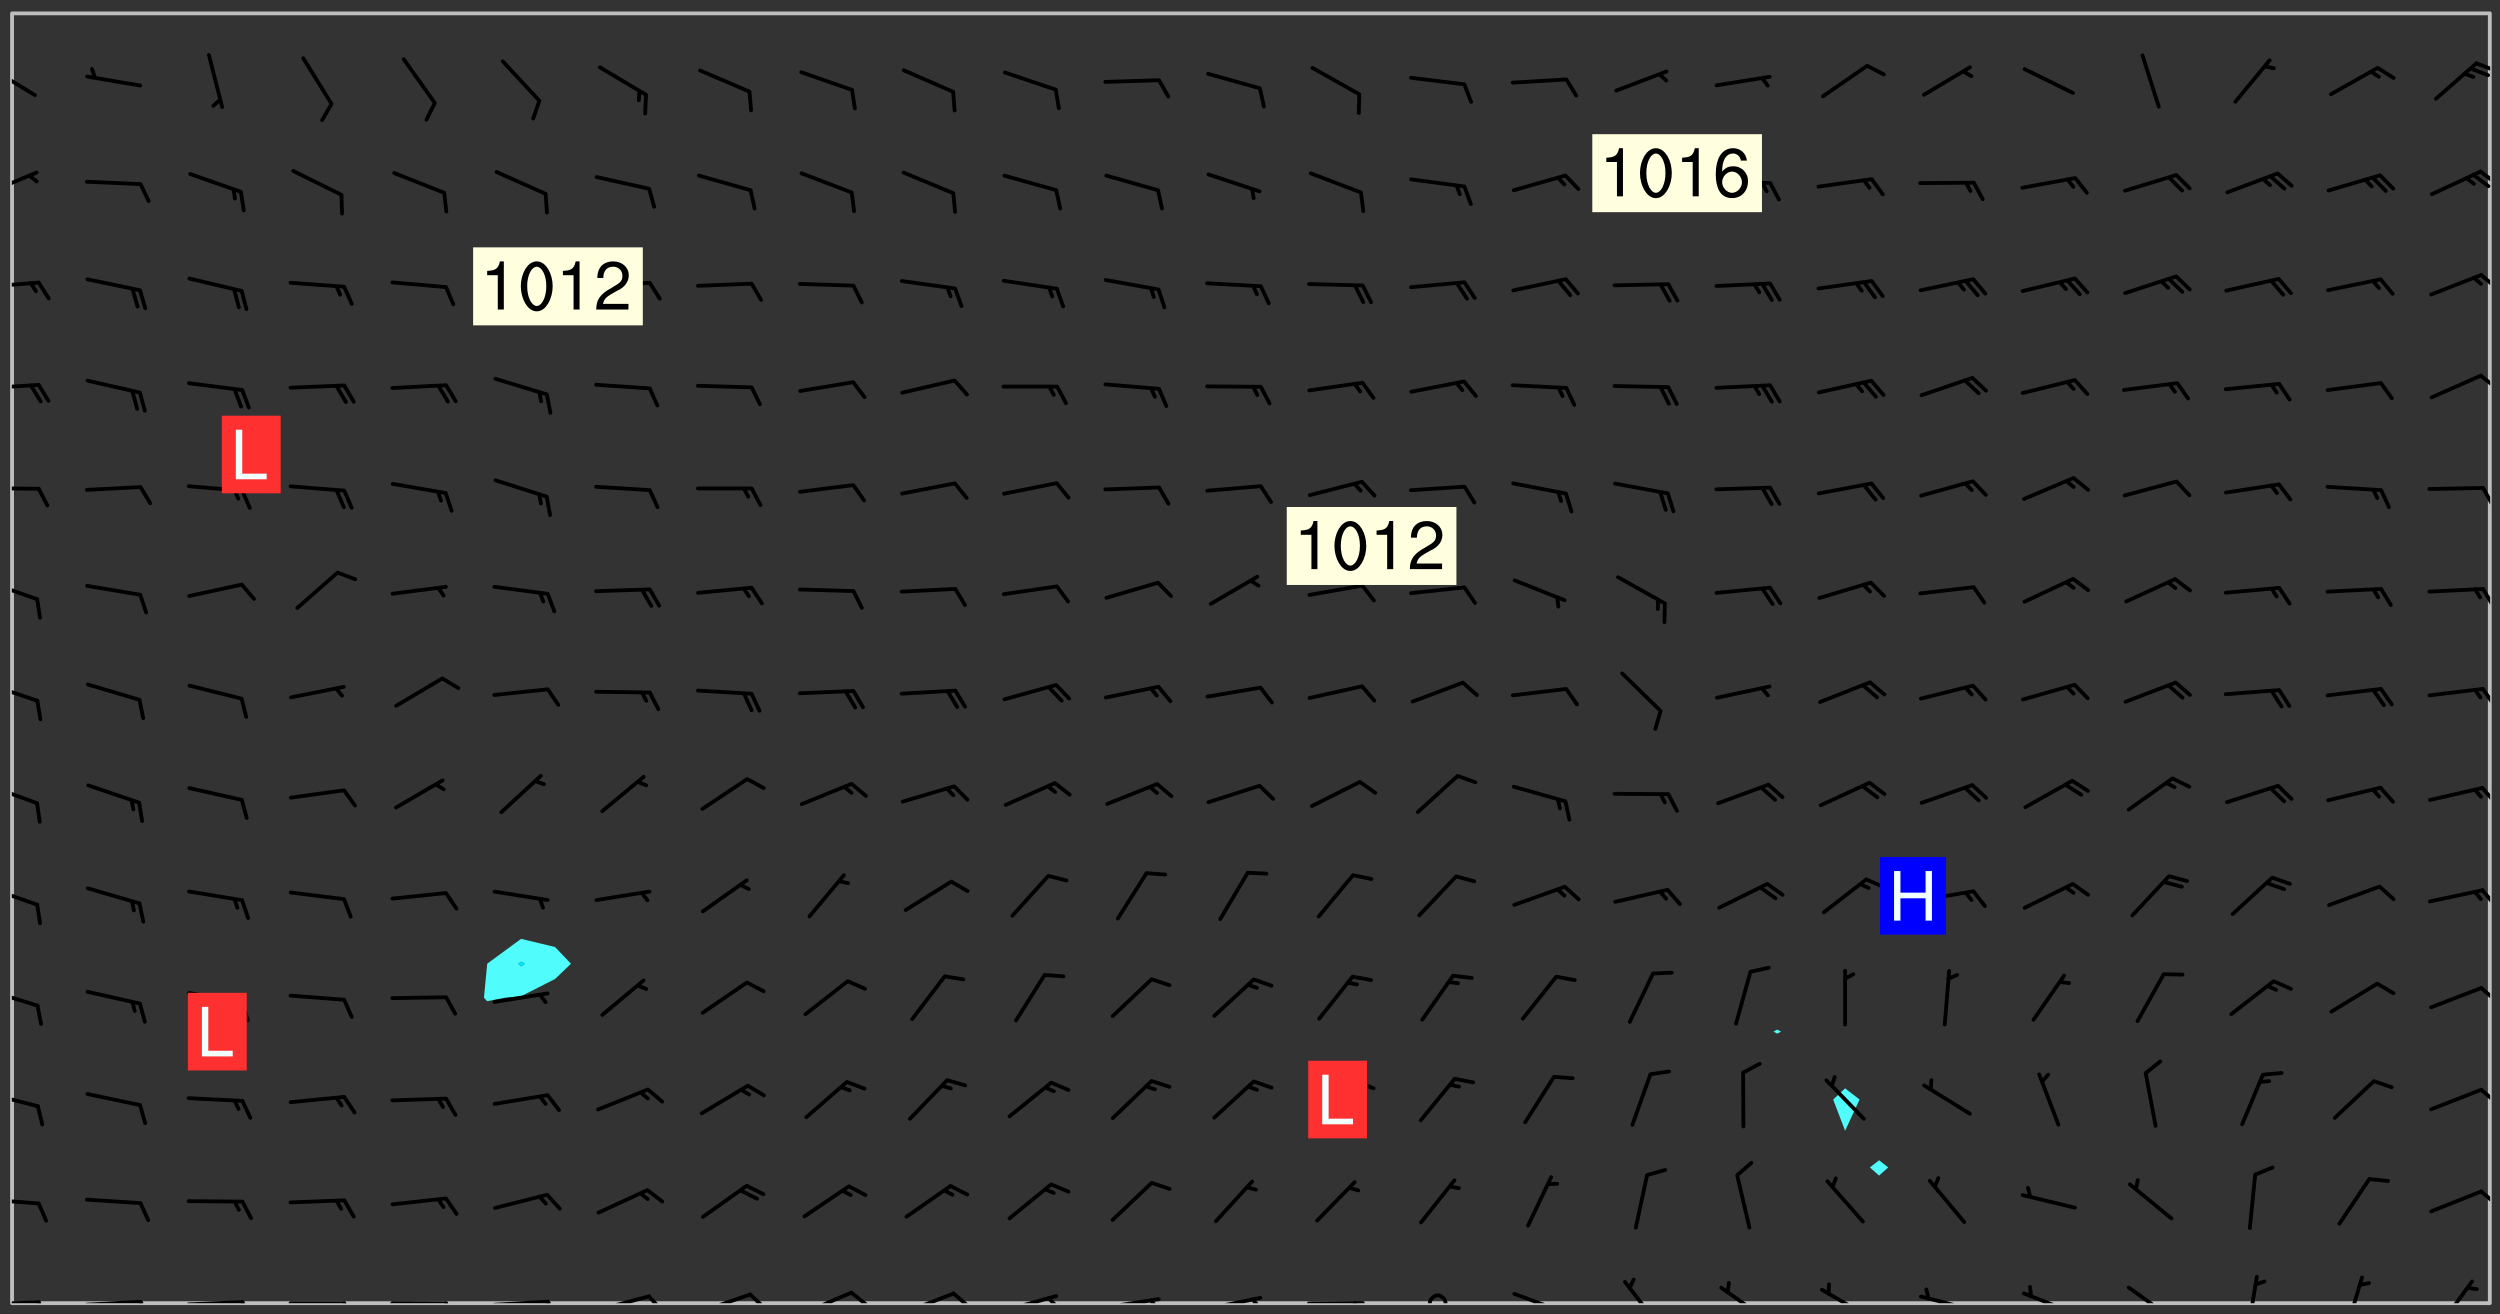 <svg xmlns="http://www.w3.org/2000/svg" role="img" xmlns:xlink="http://www.w3.org/1999/xlink" viewBox="142.45 309.95 326.84 171.84"><rect x="142.45" y="309.95" width="326.84" height="171.84" fill="#333333" stroke="none"/><defs><clipPath id="a"><path d="M144 311.672h1v168.656h-1zm0 0"/></clipPath><clipPath id="b"><path d="M144 311.672h324v168.656H144zm0 0"/></clipPath><clipPath id="c"><path d="M467 311.672h1v168.656h-1zm0 0"/></clipPath><clipPath id="d"><path d="M144 479h4v1.328h-4zm0 0"/></clipPath><clipPath id="e"><path d="M147 479h2v1.328h-2zm0 0"/></clipPath><clipPath id="f"><path d="M153 479h9v1.328h-9zm0 0"/></clipPath><clipPath id="g"><path d="M160 479h3v1.328h-3zm0 0"/></clipPath><clipPath id="h"><path d="M166 479h9v1.328h-9zm0 0"/></clipPath><clipPath id="i"><path d="M173 479h3v1.328h-3zm0 0"/></clipPath><clipPath id="j"><path d="M180 480h8v.328h-8zm0 0"/></clipPath><clipPath id="k"><path d="M187 480h2v.328h-2zm0 0"/></clipPath><clipPath id="l"><path d="M193 480h9v.328h-9zm0 0"/></clipPath><clipPath id="m"><path d="M200 480h3v.328h-3zm0 0"/></clipPath><clipPath id="n"><path d="M206 479h9v1.328h-9zm0 0"/></clipPath><clipPath id="o"><path d="M213 479h3v1.328h-3zm0 0"/></clipPath><clipPath id="p"><path d="M220 479h8v1.328h-8zm0 0"/></clipPath><clipPath id="q"><path d="M227 479h3v1.328h-3zm0 0"/></clipPath><clipPath id="r"><path d="M233 478h8v2.328h-8zm0 0"/></clipPath><clipPath id="s"><path d="M240 478h3v2.328h-3zm0 0"/></clipPath><clipPath id="t"><path d="M247 478h7v2.328h-7zm0 0"/></clipPath><clipPath id="u"><path d="M253 478h3v2.328h-3zm0 0"/></clipPath><clipPath id="v"><path d="M260 478h8v2.328h-8zm0 0"/></clipPath><clipPath id="w"><path d="M266 478h4v2.328h-4zm0 0"/></clipPath><clipPath id="x"><path d="M273 479h8v1.328h-8zm0 0"/></clipPath><clipPath id="y"><path d="M279 479h2v1.328h-2zm0 0"/></clipPath><clipPath id="z"><path d="M286 479h9v1.328h-9zm0 0"/></clipPath><clipPath id="A"><path d="M292 479h2v1.328h-2zm0 0"/></clipPath><clipPath id="B"><path d="M300 479h8v1.328h-8zm0 0"/></clipPath><clipPath id="C"><path d="M305 479h3v1.328h-3zm0 0"/></clipPath><clipPath id="D"><path d="M313 480h8v.328h-8zm0 0"/></clipPath><clipPath id="E"><path d="M319 480h2v.328h-2zm0 0"/></clipPath><clipPath id="F"><path d="M329 479h3v1.328h-3zm0 0"/></clipPath><clipPath id="G"><path d="M340 478h8v2.328h-8zm0 0"/></clipPath><clipPath id="H"><path d="M354 477h6v3.328h-6zm0 0"/></clipPath><clipPath id="I"><path d="M367 478h7v2.328h-7zm0 0"/></clipPath><clipPath id="J"><path d="M380 478h7v2.328h-7zm0 0"/></clipPath><clipPath id="K"><path d="M393 479h8v1.328h-8zm0 0"/></clipPath><clipPath id="L"><path d="M406 478h8v2.328h-8zm0 0"/></clipPath><clipPath id="M"><path d="M420 478h7v2.328h-7zm0 0"/></clipPath><clipPath id="N"><path d="M436 476h2v4.328h-2zm0 0"/></clipPath><clipPath id="O"><path d="M448 476h4v4.328h-4zm0 0"/></clipPath><clipPath id="P"><path d="M461 477h5v3.328h-5zm0 0"/></clipPath><clipPath id="Q"><path d="M144 466h4v2h-4zm0 0"/></clipPath><clipPath id="R"><path d="M466 465h2v3h-2zm0 0"/></clipPath><clipPath id="S"><path d="M144 452h4v3h-4zm0 0"/></clipPath><clipPath id="T"><path d="M466 452h2v3h-2zm0 0"/></clipPath><clipPath id="U"><path d="M144 439h4v3h-4zm0 0"/></clipPath><clipPath id="V"><path d="M466 438h2v3h-2zm0 0"/></clipPath><clipPath id="W"><path d="M144 425h4v4h-4zm0 0"/></clipPath><clipPath id="X"><path d="M466 426h2v3h-2zm0 0"/></clipPath><clipPath id="Y"><path d="M144 412h4v4h-4zm0 0"/></clipPath><clipPath id="Z"><path d="M466 412h2v4h-2zm0 0"/></clipPath><clipPath id="aa"><path d="M144 399h4v3h-4zm0 0"/></clipPath><clipPath id="ab"><path d="M466 399h2v4h-2zm0 0"/></clipPath><clipPath id="ac"><path d="M144 385h4v4h-4zm0 0"/></clipPath><clipPath id="ad"><path d="M466 386h2v4h-2zm0 0"/></clipPath><clipPath id="ae"><path d="M144 373h4v2h-4zm0 0"/></clipPath><clipPath id="af"><path d="M466 373h2v4h-2zm0 0"/></clipPath><clipPath id="ag"><path d="M144 360h4v1h-4zm0 0"/></clipPath><clipPath id="ah"><path d="M466 358h2v3h-2zm0 0"/></clipPath><clipPath id="ai"><path d="M144 346h4v2h-4zm0 0"/></clipPath><clipPath id="aj"><path d="M466 345h2v3h-2zm0 0"/></clipPath><clipPath id="ak"><path d="M144 332h4v4h-4zm0 0"/></clipPath><clipPath id="al"><path d="M466 332h2v3h-2zm0 0"/></clipPath><clipPath id="am"><path d="M465 332h3v3h-3zm0 0"/></clipPath><clipPath id="an"><path d="M144 318h4v5h-4zm0 0"/></clipPath><clipPath id="ao"><path d="M465 317h3v3h-3zm0 0"/></clipPath><g id="ap" clip-path="url(#clip1)"><path fill="#fff" fill-opacity="0" fill-rule="evenodd" d="M0 0h1000v1000H0zm0 0"/><path fill="#d3d3d3" fill-opacity="0" fill-rule="evenodd" d="M162.152 355.867l-.234.293.059.234.117.172.176.234.293.348.113.059.117-.172.059-.234.176-.176.465-.176h.699l.234.293.289.816.059.176.176.23.352.234.699.699.172.176.234.348.234.41.289.582.41.465.23.234.234.176.117.23.176.293.172 1.164v.234l.059.289.059.117.117.117.348.41.117.172.176.176.176.234.117.172.172.352.059.234.234.406.234-.059-.176.176-.059.93h-.582l-.234-.113-.348.113-.117.117-.059.293-.059.176-.117.172-.465.293-.059.234-.059.113v.645l.059.172v.41l.059.059v.406l.059.406.117.176.059.059.23.641-.059.293v.699l-.059.582v.234l-.059.23-.055.352v1.922l.055.117h.426l-.367.117-.023.352.891 1.168 1.742.539 1.34.359v.539l.09.809.535.715 1.52.27.891-.086.09 1.164.535.18 1.16-.18 2.055-.984 1.16-.363 1.879-.176 1.695-.18-.18.719-1.516.086-1.25.09-.805.27-1.074.809.27.719.535.898-.18.625-.266.809.266 1.078.625.898.805.18 1.25-.18-.266.723.098.504.055.293v.172l.059.293v.406l.176.117.352.117h.406l.293-.176.113-.117.059-.117.117-.23.059-.176.352-.465.23-.176.176-.059.176.059.059.176.117.988.055.469.059.172.117.234.176.059.816.059h.289l.117.234.059.406.059.352v1.105l.117.293.117.348.289.699.176.352.582.754.352.176.172.059.469.234.641.465.348.234.293.176.293.055.23.062.816.348.293.176.113.172.352.352.117.176.523.641v.289l.059.352v.348l.059.352.059.289.117.059.172.059h.176l.582.234.176.117.176.289.176.234.113.234.293.23.117.117v.41l.059.055.289.234.234.117.059.117.117.172.059.117.23.234.059.176.234.059.117.059-.117.113-.059.117v.117l-.117.293-.117.289v.582l.176.117.117.059.059.117.117.117.113.059.176.348.059.352.059.406v.176l-.059.176-.117.699v.172l.117.176.293.293h.406l.176.117.117.172.117.293v.234h-.527l-.23-.234h-.234l-.176.059-.059.699.059.348.117.176.176.41.117.23.289.469.176.055h.523l.234.059.758.641.059.293v.234l.059.059.23.348v.352l-.117.172v.293l.293.289.293.176.172.059.293.176.293.117.582.406.289.234.293.176.219.16.016.012.23.176.641.523.176.234.117.176.176.176.113.172v.641l.117.176.469.117.582.117.234.059.23.113.293.117.113.059.586.352.289.172.176.062.176.055.176.059.699.352.289.176.234.055.289.176.234.117.641.406.293.117.172.059.234.059.41.059.23.059.234.117.059.172-.41.176.469.059.059.293.113.234.176.055.234.059.176.059.406.117.641.234.117.172.059.234v.176l-.059.117-.059.406.234.234.117.059.348.117.641.23.176.117.289.117.176.176.234.465.582 1.105.176.176.348.176.176.117.352.117 1.047.523.234.059.465.113.293.059.465.176.758.582.234.234.348.465.176.176.289.234.816.699.293.176.289.289.293.176.293.289.695.641.176.176.293.234.289.234.469.289.641.582.348.234.234.293.348.348.352.465.934.992.348.406.117.176.234.059.113.117.645.176.23.113.234.059.293.176.23.117.934.699.406.406.234.176.406.176.234.117.816.348.348.234.234.117.293.289.23.117.758.352.352.172.23.059.293.117.234.059.871.176h.816l.469.23.172.059.875.699.465.117.293.059.176.059.23.059.469.059.348.059.352.059.406.059h.293l.172.059v.23l.176.176h.293l.348.059.352.059.699.117h.641l.465-.234.293-.176.172-.117.41-.172.289-.176.934-.465.469-.293.523-.293.465-.172.465-.176 1.051-.465.289-.117.41-.117.289-.117.527-.176 1.516-.699.582-.348.289-.059.293-.059.348-.117.875-.23.352-.117h.113l.234-.059.875-.234.234-.059h.812l.352-.059.816-.117.172-.059.352-.055.293-.059.23-.059.816-.176.176-.059h.348l.234-.059.465-.117.758-.172.234-.059h.348l.41-.117.289-.059 1.285-.059h.289l.41-.059.23-.059h.176l.875-.117h.406l.41-.117h.348l.352-.113.871-.059h1.75l1.047.289.41.117.289.117.352.117.289.117 1.051.172.289.059h.293l.293.059.172.059.41.059.172.059.117.059h.117l.117.059.352.059h.113l.41.066 1.922.395 1.926.395 1.52.449 1.695.719 2.145.805 1.605-.719 1.43-.805 1.16-1.078 1.25-.449 3.035-.719 1.875-.359 2.145-1.348 2.234-1.254 2.5-1.258 1.695-.449 1.785-.18 1.16-.27.625.539 1.34-.27.715-.988.984-1.344.445-.18.805-.359 1.875-.539 1.785-.449 1.25-.27 1.16-.09 1.699-.09 1.961-.27 1.25-.09h.539l.625-.09h.891l2.145-.18 2.41-.18 2.59-.09 1.695.18 1.609.09 1.43.359 1.16.719 1.875.988 1.16 1.527.266.715.629.09.355.898.535.539.535 1.527 1.074.359h.535l-.805.535.09 1.707.715 2.695.891.805.895.988.715 1.258 1.785.539 1.52-.18.355 1.344 1.609-.805.98-.539.27.27.316-.215.219-.145.801.449.449-.359h.355l.535-.27.539-.719.535-.27.625-.988 1.16.449.84.371 1.395.617 1.695-.18h1.605l1.785.09.18-1.707.535-1.344.805.27.492.848.402.406-.09.539v.359l.715.449.711-.27h1.43l.359.988.445 1.258.715 1.344 1.25.629 1.695.629.715-.18.18-.539.98-.09.449.359.086 1.258-.266.629-.535.18v.539l.715.984.266.539.984.988.801 1.078-.266.359-.09.898-.625 2.332-.355 2.066-.09 1.793-.18.719-.09.539v1.438l-.98 1.883-.359 1.707-.535.898-.805 1.168-.266.539 2.055 1.254.086.359-.355.539-.09-.18v.809l.09 1.438-.445.715-1.074.094-.266.715.535.898.805.719 1.16.809 1.34.27.445.359-.355.449-1.789-.09-1.25-.449-.715-.719-.625-.09-.176 3.59-.188 1.309h89.359V311.703h-55.27v49.082l.762.125 3.289.543 2.023 2.836v2.754l2.352.332 2.348.332h4.051l-1.379 4.16-2.023.707-2.023.703-.543.344-2.594 1.617-.188.117-2.023-2.078-.73-2.742-2.672-2.078-1.375-3.5-.066-.082-1.957-2.672 2.75-1.418v-49.082H294.422v91.414l.117.031.133.012.074.074.105.047.09.059.086.059.09.059.297.297.059.09.031.117.027.117.016.137-.031.117-.059.09-.059.086-.043.105-.047.102-.027.121v.145l.176.27.148.148.074.086.074.074.043.105.062.09.059.086.043.105.059.09.047.102.043.105.059.086.117.18.074.074.062.086.059.09.043.105.059.09.059.086.062.09.059.09.043.102.117.18.074.074.059.086.074.074.09.059.105.047h.148l.133-.016.133.016.102-.047.074-.074.047-.102-.016-.133v-.148l-.047-.105-.027-.117-.047-.102-.027-.121-.043-.102-.062-.09-.043-.102-.043-.105-.031-.117-.016-.133-.012-.137.086-.059.059-.086.121-.031.043.105.016.133v.117l.059.102.059.09.09.059.148.148.059.09.043.105-.012.102.086.059.105.047.086.059.09.059.074.074-.117.027-.105.047-.086.059-.074.074-.059.09-.062.086-.027.121-.047.102-.043.105-.031.117-.012.133-.016.133v.148l.027.117.047.105.043.102.059.09.074.074.09.059.074.074.09.059.059.09.043.105.047.102.117.031.133.016h.148l.117-.031.105.043.043.105.047.102.027.121L299.5 410l.027.117.031.121.027.117.105.043.102.047.133-.016.148.148.062.086.074.074.07.074.09.062.105.043.102.043.117.031.137.016.117-.031.074-.074.027-.117-.012-.133-.031-.121-.027-.117.043-.105h.117l.09.062.117.027h.148l.133.016h.148l.133.016.133-.016h.148l.133-.016.133-.012.137.012.117-.027.133-.016.191-.059-.059.176-.016.133-.027.121-.016.133-.059.086-.133.016-.105.047-.105.043-.117.031-.117.027-.266.031h-.148l-.133.016-.074.074.059.086.148.148.117.18.074.07.09.062.09.059.086.059.09.059.102.043.105.062.105.043.086.059.105.047.102.043.18.117.059.09-.043.102-.047.105.016.133.223.223.059.09.043.102.031.121.043.102.016.133.031.117.012.137.031.117.148.148.102.043.105.043.117.031.133.016.137.016h.117l.117-.031.09-.059.043-.105.047-.102.043-.105.031-.117.012-.133v-.148l-.012-.133-.016-.133-.031-.117-.043-.105-.047-.105-.043-.102-.043-.105-.016-.133.016-.133.027-.117.031-.117.027-.121.047-.102.09-.059.086-.062.074-.074.09-.059.223-.223.059-.086.074-.074.117-.18.059-.086v-.148l-.074-.074-.102-.047-.105-.043-.102-.043-.059-.09-.047-.105-.027-.117.09-.059.117-.031.102-.043.18-.117.148-.148.012-.133-.012-.105-.09-.059-.133.016h-.148l-.133.016-.133-.016-.121-.031-.086-.059-.074-.074-.059-.09-.062-.086-.117-.18-.059-.086.031-.121.086-.059.121-.031.059-.086v-.121l-.031-.117-.059-.09-.059-.086-.047-.105-.027-.117-.016-.133.059-.09.074-.074.09-.059.117-.18.074-.074.059-.086.148-.148.121-.031.133-.016.133.016.074.074.043.105.016.133-.031.117-.117.031-.133.012-.148.148-.043.105-.047.102-.027.121-.031.117v.148l.031.117.043.105.059.09.074.07.074.074.117.031.121.027.117-.027.133-.016h.117l.09.059.074.074.047.105.059.086.102.047.133.016.105.043.086.059-.012.105-.074.074-.18.117-.059.09-.09.059-.07.074-.074.074-.062.09-.027.117-.016.133.016.133-.016.133v.148l.016.133.027.117.031.121.074.074.09.059.086.059.09.059.117.031v.086l-.102.047-.09.059-.266.031-.117.027h-.148l-.105.043-.102.047-.059.09-.062.234-.012.133-.031.121-.016.133v.293l-.012.133.012.137.016.133.133.016.133.012.121.031.086.059.074.074.047.105.043.102.016.133v.445l-.016.133v.445l.031.266.027.117.016.133.031.117.086.211.031.266v.148l-.031.117-.027.117-.031.121-.027.117-.031.117-.031.121-.012.133-.016.133.09.059.117-.031.102.016.047.105-.031.266v.441l-.043.105-.047.105-.043.102-.043.105-.059.086-.031.121-.043.117-.031.117-.016.133.016.133.059.09.105.047.086.059.059.086-.012.137-.031.117-.043.102v.445l-.016.133v.148l-.031.117-.043.105-.027.117-.047.105-.043.102-.031.121-.027.117-.031.133-.031.117-.027.117-.043.105-.031.117-.031.121-.012.133-.016.133v.297l.027.117v.148l.047.398.027.117.059.09.121.031h.148l.133-.016.059.09v.117l-.059.09-.09.059-.102.043-.105.047-.09.059-.086.059-.137.016-.117-.031-.133-.016-.102.047-.062.086-.012.137-.016.133-.031.117-.027.117-.016.133-.031.121v.297l.016.133.031.117v.148l.012.133v.148l-.027.117-.047.102-.027.121-.031.117-.059.09-.074.074-.102.043-.105.047-.117.027-.121.031-.102-.047.059-.086.105-.047.027-.117.031-.117.027-.121.031-.117v-.148l.016-.133-.031-.117-.043-.105-.105.016-.074.074-.102.043-.09.062-.074.074-.043.102-.016.133-.031.117L304.25 426l-.031.117-.027.117-.031.121-.027.117-.031.117-.043.105-.09.059h-.09l-.117-.031-.031-.086.016-.137-.031-.117v-.148l-.012-.133v-.148l-.062-.234-.027-.121-.043-.102-.047-.105-.059-.086-.059-.09-.043-.105-.062-.086-.148-.148-.07-.074-.105-.047-.105-.043-.102-.043-.297-.297-.09-.074-.086-.059-.105-.043-.09-.062-.086-.059-.105-.043-.09-.059-.086-.062-.074-.07-.105-.047-.086-.059-.105-.043-.09-.062-.102-.043-.105-.043-.086-.059-.105-.047-.105-.043-.102-.047-.09-.059-.102-.043-.105-.043-.09-.062-.117-.027-.133-.016-.133.016H299.75l-.133.016-.117-.031-.09-.059-.074-.074-.09-.059-.102-.047h-.148l-.121-.027-.102-.043-.074-.074-.117-.18-.09-.059-.102-.043-.09-.062-.105-.043-.09-.059-.086-.059-.105-.047-.059-.086-.059-.09-.043-.105-.047-.102-.074-.074-.086-.059-.074-.074-.09-.059-.223-.223-.043-.105-.031-.266.105-.043h.145l.105.043.074.074.09.059.086.059.105.047.09.059.148.148.07.074.148.148.062.086.074.074.086.059.074.074.09.062.09.059.086.059.27.176.102.047.105.043.102.043.047-.074.059-.086.074-.074.07-.074.105.043.074.074.059.09.043.102.047.105.043.105.121.027.117-.027.074-.09.043-.105.059-.09.074-.074.105-.043.117-.027.133.012.09.059.148.148.059.09.043.105.047.102.043.105.043.102.105.047.105.043.133.016.086-.059.059-.09.074-.074.105-.043.117.027.105.047.102.043.105.043.102.047.18.117v.117l-.016.133.016.133.016.137.059.086.102.047.121.027.117.031h.148l.117-.031.059-.09.18-.117.059-.09.074-.074.059-.086.117-.18.18-.117.117.031.09.059.043.074-.016.133v.117l.09.059h.148l.133-.016.133-.012.266-.031.105-.043.117-.031.121-.027.074-.074.07-.074.062-.09-.016-.105-.047-.102-.102-.043-.105-.016-.117.027-.266.031h-.148l-.074-.074-.09-.059-.117-.031-.117-.027-.133-.016h-.148l-.133.016h-.297l-.105-.047-.148-.148-.043-.102-.059-.09.223-.223.086-.059.105-.043.117-.031.133-.016.133.016.137.016.102.043.133-.012.09-.062.102-.043.062-.09-.047-.102-.09-.059-.117-.031-.102-.043-.059-.09-.062-.09v-.117l.016-.133.105-.047.074-.07v-.121l-.09-.059-.031-.117.09-.059.074-.074.043-.105.059-.09.047-.102.016-.133v-.148l-.047-.105-.043-.102-.09-.059-.133-.016-.102-.043-.137-.016-.117-.031h-.445l-.133-.016-.133-.012-.133-.016-.117-.031h-.148l-.133-.016-.133-.012-.266-.031-.121-.043-.086-.059-.074-.074v-.148l.012-.133.105-.047.102-.043.133-.016h.152l.133-.016h.293l.121.031.102.043.09.059.234.062.121-.047.09-.059.102-.043.133-.016.105.043.102.047.133.012.121-.027h.145l.121-.031.117-.027.105-.047.074-.074.086-.059.148-.148.059-.086.047-.105.027-.117.016-.105-.102-.043-.09-.059-.117-.031-.105-.043-.09-.062-.074-.086-.074-.074-.102-.043-.105-.047-.102-.043-.059-.09-.047-.102-.086-.211-.062-.086-.059-.09-.074-.074-.086-.059h-.27l-.117.031-.09.059-.102.043-.133.016-.105-.016-.027-.117-.062-.09-.117-.031-.102-.043-.148-.148-.031-.117-.016-.105.074-.074.18-.117.117-.027.117-.031.137.016.102.043.105.043.102.047.105.043.117.031.133.016.117.027.133.016.105-.016.09-.059-.074-.074-.105-.043-.074-.074-.074-.09-.148-.148-.086-.059-.09-.059-.074-.074-.09-.059-.102-.047-.121-.027-.102-.047-.105-.043-.117-.031-.102-.043-.121-.031h-.148l-.117.031-.105.043-.086.062-.18.117-.086.059-.09.059-.105.047-.086.059-.105.043-.102.043-.105.047-.074.074-.059.09-.059.086-.047.105-.059.086-.074.074-.133-.012-.117-.031h-.117l-.074.074-.09.059-.074.074-.09.059-.086.059-.105.047-.102.043-.137.016-.102-.043-.148-.148-.105-.047h-.086l-.105.047-.102.043-.121.031-.117-.031-.074-.074v-.117l.031-.121.074-.07.059-.09.074-.074.117-.031.105-.043h.293l.133-.016.137-.016.102-.043.09-.059.102-.047.09-.059.133-.012.09.059.133.012.09-.059.086-.059.105-.043.09-.059.086-.062.09-.059.148-.148.059-.086.059-.09.105-.043.133-.016.117.027.121.031.059-.059.059-.09.031-.266.027-.117.105.012.133.016.102-.043.09-.059.059-.09.074-.074.059-.09.047-.102.012-.133-.012-.133-.047-.105-.148-.148-.059-.09-.059-.086-.043-.105v-.445l.016-.133v-.148l.012-.133-.059-.059-.09.059-.102-.043-.18-.117-.086-.059-.062-.09-.059-.09-.074-.074-.086-.059-.121.031-.102.012-.105.047-.086.059-.105.043-.148.148-.09.059-.086.059-.09.062-.105.043-.133.016v-.121l.105-.043.117-.031.074-.07.043-.105v-.148l-.027-.117-.148-.148-.133-.016h-.148l-.117.031-.105.043-.102.043-.09.062-.117.027-.074-.074.012-.133-.043-.102-.043-.105-.09-.059-.117.027-.121.031-.117.031-.102.043-.121.031-.102.043-.105.043-.09.059-.102.016v-.117l.016-.133-.059-.09-.074.043-.148.148-.059.09-.074.074-.047.105-.043.102-.074.074-.059.09-.074.074-.059.086-.074.074-.09.062-.074.07-.074.074-.102.016-.133.016-.105-.043v-.121l.148-.148.043-.102.059-.09.047-.102.043-.105.059-.09.031-.117.043-.102.031-.121.027-.117.047-.105.043-.102.043-.105.074-.07.09-.062.09-.059.102-.043h.297l.266-.031.105-.043-.074-.074-.117-.031-.105-.043-.09-.059-.102-.047-.09-.059-.102-.043-.105-.043-.09-.062-.086-.059-.105-.043-.102-.043-.121-.031-.117-.031-.102-.043L297.5 410.25l-.102-.043-.09-.059-.043-.105-.016-.133.102-.043.133-.016.137.016.133-.016.102-.043.059-.09.016-.105-.09-.059-.074-.074-.102-.043-.09-.059-.148-.148-.043-.105-.016-.133v-.293l-.059-.09-.09-.059-.074-.074-.043-.105-.031-.117-.059-.09-.074-.074-.117-.027-.074-.074-.09-.059-.09-.062-.086-.059-.074-.074-.059-.086-.047-.105-.086-.059-.148-.148-.195-.059-.133.016-.102.043-.074.074-.047.102-.043.105-.059.09-.059.086-.297.297-.09.059h-.086l-.062-.086-.043-.105.031-.117.059-.09.027-.117-.012-.133-.09-.062-.105.047-.117.027-.117.031-.27.176-.102.047-.117.027-.105.047-.09.059-.102.043-.059-.086-.047-.105.016-.133.047-.105.07-.074.074-.07.059-.09v-.148l-.043-.105h-.238l-.102.047-.031.117-.027.117-.031.121-.074.043-.133.016-.074-.047-.043-.102-.043-.105-.047-.102-.043-.105-.121.031-.102.043-.133.016-.117.031-.105.043-.09.059-.102.047-.121.027-.133.016-.102-.043-.059-.09-.047-.105-.043-.102-.043-.105v-.117l.059-.09.086-.059.18-.117.102-.047.105-.043.105-.059.102-.043.09-.062.102-.043.105-.059.102-.047.09-.059.105-.043.102-.043.09-.062.102-.043.137-.016.117.031.102.043.121.031.102.043.105.047.102.043.105.043.102.047.105.043.102.043.105.047.086.059.105.043.117.031.105.043.102.047.09.059.105.043.102.043.105.047.117.027.102.047.121.027h.148l.086-.059.016-.102.059-.09-.027-.117-.074-.074-.117-.18-.074-.074-.09-.074-.18-.117-.086-.059-.105-.043-.102-.047-.27-.176-.059-.09-.074-.074-.059-.09-.043-.102-.031-.117-.016-.137v-.562l-.012-.133-.016-.133-.031-.117-.016-.133-.012-.133-.031-.121-.223-.223-.059-.086-.016-.105.031-.117.133-.016v-91.414H172.992v1.453l-.059.234-.352 1.051-.172.523-.117.348-.176.41-.117.172-.234.293-.23.059h-.352l-.117.059-.23.406v.293l.117.176.23.23.117.234.641.758.293.465.176.234.23.352.234.348.641.816.176.465.172.41.117.695.176.469.117 1.398.059.465v.875l.117 1.047v4.781l-.059.465-.352 1.281-.176.523-.113.41-.352.93L172.934 336l-.234.582-.117.176-.172.348-.176.406-.352.816-.059.293-.113.293-.117.289-.059.176-.117.875-.059.406-.059.117-.059.176-.059.172-.23.527-.117.172v.234l-.117.234-.059.172-.176.586v.289l-.059.176v.293l-.059.113-.059.527v.172l-.055.234v2.621l-.176.816-.117.176-.176.234-.117.172-.113.234-.586.934-.23.289-.293.465-.176.234-.289.352-.352.699-.113.23-.176.41-.176.23-.406.527-.816.699-.293.172-.289.234-.176.117-.176.176-.523.406-.527.176-.172.176-.234.055-.641.176h-.758m12.211 31.023l-1.074.449.359.895 1.25-.715.445-.539-.98-.09"/><path fill="#d3d3d3" fill-opacity="0" fill-rule="evenodd" d="M201.508 416.598h-.895l.449.629.98.359.805-.09.445-.988-.176.09-.715-.355-.895.355m154.621 59.07l-.059-.523v-.293l.113-.293.059-.23.469-.469h.113l.117-.113.117-.059h.176l.234-.059h.348l.234.059.117.059.23.172.059.176.117.582v.293l-.117.176-.172.289-.176.176-.527.523-.23.234-.117.059h-.176l-.117-.059-.406-.293-.176-.117-.117-.059-.059-.113-.055-.117m6.641-10.957l-.059-.172v-1.109l.059-.172.176-.059.172-.059h.176l.234-.059.117.059.059.699-.059.172-.117.176-.117.059-.234.523-.113.059h-.234l-.059-.117m9.613-14.391l-.117-.176v-.699l.293-.875.117-.172.176-.352.113-.23.117-.293.352-.758.117-.23.172-.234h.176l.117-.059h.641l.117.059.234.234.172.113.352.293.117.117.113.176v.113l.117.059.117.117v.699l-.059.176v.23l-.059.176-.348 1.051-.117.23-.117.234-.117.059-.23.234-.641.289h-.875l-.41-.117-.641-.465"/><path fill="none" stroke="#bebebe" stroke-linecap="round" stroke-linejoin="round" stroke-miterlimit="10" stroke-width=".5" d="M467.957 311.695H144.027v168.625h323.93v-168.625"/><g clip-path="url(#a)"><path fill="#fff" fill-opacity="0" fill-rule="evenodd" d="M144 475.891v4.438h.004H144V311.672h.004H144v164.219"/></g><g clip-path="url(#b)"><path fill="#fff" fill-opacity="0" fill-rule="evenodd" d="M144.004 480.328V311.672h66.57V432.691l-4.434 3.254-.004.09-.418 4.348.418.461 2.332-.461 2.105-.188 4.441-2.258 2.086-1.992-2.086-2.184-4.441-1.07V311.672h164.219V444.559l-.48.262.48.266.512-.266-.512-.262V311.672h8.879v140.562l-1.559 1.465 1.559 4.078 1.891-4.078-1.891-1.465v-140.562h4.438v149.965l-1.199.938 1.199 1.062 1.199-1.062-1.199-.938V311.672h79.887v168.656H144.004"/></g><path fill="#50fcfc" fill-rule="evenodd" d="M206.137 440.844l-.418-.461.418-4.348.004-.09 4.434-3.254v2.984l-.367.27.367.355.469-.355-.469-.27v-2.984l4.441 1.07 2.086 2.184-2.086 1.992-4.441 2.258-2.105.188-2.332.461"/><path fill="#00e8fc" fill-rule="evenodd" d="M210.574 436.301l-.367-.355.367-.27.469.27-.469.355"/><path fill="#50fcfc" fill-rule="evenodd" d="M374.793 445.086l-.48-.266.48-.262.512.262-.512.266m8.879 12.691l-1.559-4.078 1.559-1.465 1.891 1.465-1.891 4.078m4.438 5.859l-1.199-1.062 1.199-.938 1.199.938-1.199 1.062"/><g clip-path="url(#c)"><path fill="#fff" fill-opacity="0" fill-rule="evenodd" d="M467.996 480.328H468V311.672h-.004H468v168.656h-.004"/></g><g clip-path="url(#d)"><path fill="none" stroke="#000" stroke-linecap="round" stroke-linejoin="round" stroke-miterlimit="10" stroke-width=".5" d="M147.512 480.211l-7.023.234"/></g><g clip-path="url(#e)"><path fill="none" stroke="#000" stroke-linecap="round" stroke-linejoin="round" stroke-miterlimit="10" stroke-width=".5" d="M147.512 480.211l1.223 2.129"/></g><g clip-path="url(#f)"><path fill="none" stroke="#000" stroke-linecap="round" stroke-linejoin="round" stroke-miterlimit="10" stroke-width=".5" d="M160.824 480.141l-7.02.375"/></g><g clip-path="url(#g)"><path fill="none" stroke="#000" stroke-linecap="round" stroke-linejoin="round" stroke-miterlimit="10" stroke-width=".5" d="M160.824 480.141l1.266 2.102"/></g><g clip-path="url(#h)"><path fill="none" stroke="#000" stroke-linecap="round" stroke-linejoin="round" stroke-miterlimit="10" stroke-width=".5" d="M174.141 480.18l-7.02.297"/></g><g clip-path="url(#i)"><path fill="none" stroke="#000" stroke-linecap="round" stroke-linejoin="round" stroke-miterlimit="10" stroke-width=".5" d="M174.141 480.18l1.242 2.117"/></g><g clip-path="url(#j)"><path fill="none" stroke="#000" stroke-linecap="round" stroke-linejoin="round" stroke-miterlimit="10" stroke-width=".5" d="M187.457 480.328h-7.023"/></g><g clip-path="url(#k)"><path fill="none" stroke="#000" stroke-linecap="round" stroke-linejoin="round" stroke-miterlimit="10" stroke-width=".5" d="M187.457 480.328l1.152 2.168"/></g><g clip-path="url(#l)"><path fill="none" stroke="#000" stroke-linecap="round" stroke-linejoin="round" stroke-miterlimit="10" stroke-width=".5" d="M200.773 480.344l-7.027-.027"/></g><g clip-path="url(#m)"><path fill="none" stroke="#000" stroke-linecap="round" stroke-linejoin="round" stroke-miterlimit="10" stroke-width=".5" d="M200.773 480.344l1.145 2.168"/></g><g clip-path="url(#n)"><path fill="none" stroke="#000" stroke-linecap="round" stroke-linejoin="round" stroke-miterlimit="10" stroke-width=".5" d="M214.082 480.125l-7.016.406"/></g><g clip-path="url(#o)"><path fill="none" stroke="#000" stroke-linecap="round" stroke-linejoin="round" stroke-miterlimit="10" stroke-width=".5" d="M214.082 480.125l1.277 2.098"/></g><g clip-path="url(#p)"><path fill="none" stroke="#000" stroke-linecap="round" stroke-linejoin="round" stroke-miterlimit="10" stroke-width=".5" d="M227.289 479.434l-6.797 1.789"/></g><g clip-path="url(#q)"><path fill="none" stroke="#000" stroke-linecap="round" stroke-linejoin="round" stroke-miterlimit="10" stroke-width=".5" d="M227.289 479.434l1.664 1.801"/></g><g clip-path="url(#r)"><path fill="none" stroke="#000" stroke-linecap="round" stroke-linejoin="round" stroke-miterlimit="10" stroke-width=".5" d="M240.531 479.195l-6.652 2.266"/></g><g clip-path="url(#s)"><path fill="none" stroke="#000" stroke-linecap="round" stroke-linejoin="round" stroke-miterlimit="10" stroke-width=".5" d="M240.531 479.195l1.789 1.68"/></g><g clip-path="url(#t)"><path fill="none" stroke="#000" stroke-linecap="round" stroke-linejoin="round" stroke-miterlimit="10" stroke-width=".5" d="M253.75 478.945l-6.457 2.766"/></g><g clip-path="url(#u)"><path fill="none" stroke="#000" stroke-linecap="round" stroke-linejoin="round" stroke-miterlimit="10" stroke-width=".5" d="M253.75 478.945l1.914 1.535"/></g><g clip-path="url(#v)"><path fill="none" stroke="#000" stroke-linecap="round" stroke-linejoin="round" stroke-miterlimit="10" stroke-width=".5" d="M267.113 479.059l-6.555 2.539"/></g><g clip-path="url(#w)"><path fill="none" stroke="#000" stroke-linecap="round" stroke-linejoin="round" stroke-miterlimit="10" stroke-width=".5" d="M267.113 479.059l1.855 1.605"/></g><g clip-path="url(#x)"><path fill="none" stroke="#000" stroke-linecap="round" stroke-linejoin="round" stroke-miterlimit="10" stroke-width=".5" d="M280.539 479.395l-6.773 1.867"/></g><g clip-path="url(#y)"><path fill="none" stroke="#000" stroke-linecap="round" stroke-linejoin="round" stroke-miterlimit="10" stroke-width=".5" d="M279.551 479.668l.844.891"/></g><g clip-path="url(#z)"><path fill="none" stroke="#000" stroke-linecap="round" stroke-linejoin="round" stroke-miterlimit="10" stroke-width=".5" d="M293.938 479.801l-6.945 1.055"/></g><g clip-path="url(#A)"><path fill="none" stroke="#000" stroke-linecap="round" stroke-linejoin="round" stroke-miterlimit="10" stroke-width=".5" d="M292.93 479.953l.73.984"/></g><g clip-path="url(#B)"><path fill="none" stroke="#000" stroke-linecap="round" stroke-linejoin="round" stroke-miterlimit="10" stroke-width=".5" d="M307.223 479.629l-6.887 1.402"/></g><g clip-path="url(#C)"><path fill="none" stroke="#000" stroke-linecap="round" stroke-linejoin="round" stroke-miterlimit="10" stroke-width=".5" d="M306.223 479.832l.781.945"/></g><g clip-path="url(#D)"><path fill="none" stroke="#000" stroke-linecap="round" stroke-linejoin="round" stroke-miterlimit="10" stroke-width=".5" d="M320.609 480.301l-7.027.055"/></g><g clip-path="url(#E)"><path fill="none" stroke="#000" stroke-linecap="round" stroke-linejoin="round" stroke-miterlimit="10" stroke-width=".5" d="M319.586 480.309l.586 1.078"/></g><g clip-path="url(#F)"><path fill="none" stroke="#000" stroke-linecap="round" stroke-linejoin="round" stroke-miterlimit="10" stroke-width=".5" d="M331.434 480.328l-.02-.199-.059-.191-.094-.176-.461-.379-.191-.059-.199-.02-.199.02-.191.059-.457.379-.098.176-.059.191-.02.199.02.199.059.191.098.18.457.375.191.059.199.02.199-.02.191-.059.461-.375.094-.18.059-.191.02-.199"/></g><g clip-path="url(#G)"><path fill="none" stroke="#000" stroke-linecap="round" stroke-linejoin="round" stroke-miterlimit="10" stroke-width=".5" d="M340.43 479.109l6.59 2.438"/></g><g clip-path="url(#H)"><path fill="none" stroke="#000" stroke-linecap="round" stroke-linejoin="round" stroke-miterlimit="10" stroke-width=".5" d="M354.895 477.547l4.293 5.562"/></g><path fill="none" stroke="#000" stroke-linecap="round" stroke-linejoin="round" stroke-miterlimit="10" stroke-width=".5" d="M355.52 478.355l.504-1.117"/><g clip-path="url(#I)"><path fill="none" stroke="#000" stroke-linecap="round" stroke-linejoin="round" stroke-miterlimit="10" stroke-width=".5" d="M367.484 478.301l5.742 4.055"/></g><path fill="none" stroke="#000" stroke-linecap="round" stroke-linejoin="round" stroke-miterlimit="10" stroke-width=".5" d="M368.32 478.891l.156-1.215"/><g clip-path="url(#J)"><path fill="none" stroke="#000" stroke-linecap="round" stroke-linejoin="round" stroke-miterlimit="10" stroke-width=".5" d="M380.633 478.566l6.078 3.523"/></g><path fill="none" stroke="#000" stroke-linecap="round" stroke-linejoin="round" stroke-miterlimit="10" stroke-width=".5" d="M381.516 479.078l.047-1.227"/><g clip-path="url(#K)"><path fill="none" stroke="#000" stroke-linecap="round" stroke-linejoin="round" stroke-miterlimit="10" stroke-width=".5" d="M393.582 479.453l6.809 1.75"/></g><path fill="none" stroke="#000" stroke-linecap="round" stroke-linejoin="round" stroke-miterlimit="10" stroke-width=".5" d="M394.574 479.707l-.289-1.191"/><g clip-path="url(#L)"><path fill="none" stroke="#000" stroke-linecap="round" stroke-linejoin="round" stroke-miterlimit="10" stroke-width=".5" d="M407.031 479.039l6.539 2.578"/></g><path fill="none" stroke="#000" stroke-linecap="round" stroke-linejoin="round" stroke-miterlimit="10" stroke-width=".5" d="M407.984 479.414l-.141-1.219"/><g clip-path="url(#M)"><path fill="none" stroke="#000" stroke-linecap="round" stroke-linejoin="round" stroke-miterlimit="10" stroke-width=".5" d="M420.758 478.285l5.715 4.086"/></g><g clip-path="url(#N)"><path fill="none" stroke="#000" stroke-linecap="round" stroke-linejoin="round" stroke-miterlimit="10" stroke-width=".5" d="M437.504 476.863l-1.145 6.934"/></g><path fill="none" stroke="#000" stroke-linecap="round" stroke-linejoin="round" stroke-miterlimit="10" stroke-width=".5" d="M437.336 477.871l1.164-.391"/><g clip-path="url(#O)"><path fill="none" stroke="#000" stroke-linecap="round" stroke-linejoin="round" stroke-miterlimit="10" stroke-width=".5" d="M451.254 476.961l-2.016 6.734"/></g><path fill="none" stroke="#000" stroke-linecap="round" stroke-linejoin="round" stroke-miterlimit="10" stroke-width=".5" d="M450.961 477.941l1.203-.242"/><g clip-path="url(#P)"><path fill="none" stroke="#000" stroke-linecap="round" stroke-linejoin="round" stroke-miterlimit="10" stroke-width=".5" d="M465.633 477.488l-4.141 5.68"/></g><path fill="none" stroke="#000" stroke-linecap="round" stroke-linejoin="round" stroke-miterlimit="10" stroke-width=".5" d="M465.031 478.316l1.211.172"/><g clip-path="url(#Q)"><path fill="none" stroke="#000" stroke-linecap="round" stroke-linejoin="round" stroke-miterlimit="10" stroke-width=".5" d="M147.504 467.289l-7.008-.551"/></g><path fill="none" stroke="#000" stroke-linecap="round" stroke-linejoin="round" stroke-miterlimit="10" stroke-width=".5" d="M147.504 467.289l.977 2.25m12.34-2.297l-7.012-.457m7.012.457l1.008 2.238m12.316-2.438l-7.027-.059m7.027.059l1.133 2.176m-2.156-2.184l.566 1.086m13.77-1.242l-7.023.27m7.023-.27L188.691 469m-2.258-2.082l.617 1.062m13.703-1.352l-6.984.77m6.984-.77l1.383 2.027m-2.398-1.914l.688 1.012m13.555-1.605l-6.812 1.73m6.812-1.73l1.648 1.816m-2.641-1.562l.828.906m13.266-1.766l-6.383 2.941m6.383-2.941l1.953 1.484m-2.883-1.059l.977.742m12.938-1.734l-5.723 4.074m5.723-4.074l2.195 1.098m-3.027-.504l2.195 1.098m12-1.625l-5.816 3.941m5.816-3.941l2.168 1.145m-3.016-.57l1.086.57M266.715 465l-5.758 4.027M266.715 465l2.188 1.117m-3.023-.531l1.09.559m12.902-1.352l-5.441 4.441m5.441-4.441l2.266.949m-3.055-.305l1.129.477m12.809-1.316l-5.105 4.832m5.105-4.832l2.324.785m10.809-.965l-4.742 5.191m4.051-4.434l1.188.305m12.902-.98l-4.91 5.027m4.195-4.293l1.18.344m12.578-1.316l-4.367 5.504m3.73-4.703l1.207.223m12.074-1.441l-3.023 6.34m2.582-5.418l1.227-.055m11.754-1.133l-1.473 6.871m1.473-6.871l2.359-.672m9.422.688l1.598 6.84m-1.598-6.84l1.848-1.617m9.938 2.402l4.652 5.27m-3.973-4.5l.43-1.152m12.281.32l4.504 5.395m-3.848-4.609l.465-1.137m11.031 2.227l6.832 1.645m-5.84-1.406l-.305-1.188m13.328-.457l5.43 4.457m-4.641-3.809l.242-1.203m15.348-.715l-.699 6.996m.699-6.996l2.27-.93m12.648 1.508l-3.906 5.84m3.906-5.84l2.441.246m12.184 1.371l-6.527 2.605"/><g clip-path="url(#R)"><path fill="none" stroke="#000" stroke-linecap="round" stroke-linejoin="round" stroke-miterlimit="10" stroke-width=".5" d="M466.824 465.711l1.875 1.586"/></g><g clip-path="url(#S)"><path fill="none" stroke="#000" stroke-linecap="round" stroke-linejoin="round" stroke-miterlimit="10" stroke-width=".5" d="M147.402 454.578l-6.805-1.762"/></g><path fill="none" stroke="#000" stroke-linecap="round" stroke-linejoin="round" stroke-miterlimit="10" stroke-width=".5" d="M147.402 454.578l.57 2.387m12.781-2.543l-6.875-1.449m6.875 1.449l.68 2.359m12.707-2.906l-7.02-.352m7.02.352l1.039 2.219m-2.062-2.27l.523 1.109m13.801-1.582l-6.992.695m6.992-.695l1.363 2.039m-2.379-1.938l.68 1.02m13.668-.891l-7.023.23m7.023-.23l1.223 2.129M199.75 453.617l.609 1.062m13.684-1.555l-6.934 1.148m6.934-1.148l1.488 1.949m-2.5-1.781l.746.973m13.375-1.875l-6.523 2.613m6.523-2.613l1.875 1.586m-2.824-1.203l.938.789m13.078-1.672l-6.027 3.617m6.027-3.617l2.102 1.266m-2.98-.738l1.055.633m12.777-1.656l-5.305 4.609m5.305-4.609l2.293.883m-3.062-.211l1.145.438m12.727-1.336l-4.875 5.059m4.875-5.059l2.359.676m-3.066.062l1.18.336m13.137-.75l-5.465 4.414m5.465-4.414l2.258.961m-3.051-.32l1.129.48m12.785-1.344l-5.078 4.859m5.078-4.859l2.332.77m-3.07-.062l1.164.383m12.941-1.031l-5.184 4.742m5.184-4.742l2.312.82m-3.066-.133l1.156.41m12.953-1.055l-5.262 4.656m5.262-4.656l2.301.859m-3.066-.18l1.152.43m12.523-1.5l-4.449 5.438m4.449-5.438l2.406.477m-3.055.312l1.203.242m12.414-1.281l-3.758 5.938m3.758-5.938l2.445.184m10.172-.523l-2.363 6.617m2.363-6.617l2.426-.359m9.688.152l.039 7.027m-.039-7.027l2.16-1.164m8.727 2.16l4.898 5.039m-4.188-4.305l.375-1.168M394 451.852l5.973 3.695m-5.105-3.16l.082-1.223m14.098-.746l2.508 6.562m-2.141-5.609l.805-.926m12.746-.199l1.301 6.906m-1.301-6.906l1.918-1.531m13.406 1.742l-2.715 6.484m2.715-6.484l2.441-.227m-2.836 1.172l1.219-.113m13.695.008l-5.125 4.805m5.125-4.805l2.324.793m11.699.328l-6.543 2.562"/><g clip-path="url(#T)"><path fill="none" stroke="#000" stroke-linecap="round" stroke-linejoin="round" stroke-miterlimit="10" stroke-width=".5" d="M466.832 452.418l1.863 1.598"/></g><g clip-path="url(#U)"><path fill="none" stroke="#000" stroke-linecap="round" stroke-linejoin="round" stroke-miterlimit="10" stroke-width=".5" d="M147.355 441.422l-6.711-2.074"/></g><path fill="none" stroke="#000" stroke-linecap="round" stroke-linejoin="round" stroke-miterlimit="10" stroke-width=".5" d="M147.355 441.422l.465 2.41m12.922-2.676l-6.855-1.547m6.855 1.547l.645 2.367m-1.641-2.59l.32 1.184M174.09 441l-6.918-1.23M174.09 441l.754 2.332m-1.762-2.512l.379 1.168m13.988-1.336l-7.008-.539m7.008.539l.98 2.25m12.344-2.574l-7.027.113m7.027-.113l1.188 2.145m12.082-2.648l-6.938 1.117m5.93-.953l.742.977m12.809-2.836l-5.391 4.508m4.605-3.852l1.137.465m13.168-.848l-5.801 3.961m5.801-3.961l2.176 1.141m11.008-1.32l-5.539 4.324m5.539-4.324l2.242.996m10.434-1.629l-4.258 5.59m4.258-5.59l2.422.398m10.637-.578l-3.746 5.945m3.746-5.945l2.449.18m11.547.379l-5.105 4.828m5.105-4.828l2.324.781m11.02-.75l-5.164 4.766M306.363 438l2.316.812m-3.07-.117l1.16.402m12.512-1.465l-4.371 5.5m4.371-5.5l2.414.445m-3.051.355l1.207.223m12.574-1.148l-4.031 5.754m4.031-5.754l2.438.297m-3.023.539l1.219.148m12.855-.855l-4.379 5.496m4.379-5.496l2.414.449m10.234-.867l-3.043 6.332m3.043-6.332l2.453-.102m10.281-.121l-1.879 6.773m1.879-6.773l2.395-.527m9.98.402v7.027m0-6.008l1.082-.574m12.52-.434l-.574 7.004m.488-5.984l1.129-.488m13.984.082l-4 5.777m3.418-4.938l1.219.141m12.391-1.16l-3.426 6.137m3.426-6.137l2.453.051m11.926.859l-5.551 4.312m5.551-4.312l2.238 1.004m-3.047-.375l1.121.5m13.227-.801l-6 3.656m6-3.656l2.113 1.25m11.48-.684l-6.559 2.523"/><g clip-path="url(#V)"><path fill="none" stroke="#000" stroke-linecap="round" stroke-linejoin="round" stroke-miterlimit="10" stroke-width=".5" d="M466.84 439.121l1.855 1.605"/></g><g clip-path="url(#W)"><path fill="none" stroke="#000" stroke-linecap="round" stroke-linejoin="round" stroke-miterlimit="10" stroke-width=".5" d="M147.316 428.23l-6.633-2.324"/></g><path fill="none" stroke="#000" stroke-linecap="round" stroke-linejoin="round" stroke-miterlimit="10" stroke-width=".5" d="M147.316 428.23l.371 2.426m13-2.605l-6.746-1.965m6.746 1.965l.5 2.402m-1.48-2.688l.25 1.203m14.141-1.332l-6.934-1.137m6.934 1.137l.785 2.324m-1.793-2.488l.391 1.16m13.949-1.129l-6.973-.871m6.973.871l.875 2.293m12.449-3.09l-6.988.723m6.988-.723l1.371 2.035m11.922-1.125l-6.941-1.098m5.93.938l.402 1.16m13.922-2.105l-6.938 1.113m5.93-.949l.738.977m12.984-2.613l-5.734 4.059m4.898-3.469l1.098.551m12.438-1.809l-4.504 5.395m3.848-4.609l1.203.254m13.496-.199l-5.965 3.715m5.965-3.715l2.125 1.23m10.562-1.98l-4.707 5.215m4.707-5.215l2.379.594m10.461-.957l-3.758 5.941m3.758-5.941l2.445.188m10.785-.238l-3.59 6.043m3.59-6.043l2.453.117m11.316.203l-4.496 5.402m4.496-5.402l2.402.5m11.082-.348l-4.832 5.098m4.832-5.098l2.363.652m11.84.707l-6.613 2.379m6.613-2.379l1.816 1.652m-2.777-1.305l.91.824m13.484-.766l-6.848 1.566m6.848-1.566l1.609 1.855m-2.605-1.629l.805.93m13.234-1.93l-6.301 3.113m6.301-3.113l1.992 1.434m-2.91-.98l1.992 1.434m11.867-2.484l-5.555 4.309m5.555-4.309l2.238 1.008m-3.047-.379l1.117.504m13.691.422l-6.926 1.199m6.926-1.199l1.504 1.938m-2.512-1.762l.75.969m13.258-2.105l-6.293 3.125m6.293-3.125l1.996 1.426m-2.914-.973l1 .715M426.016 424.5l-4.797 5.137m4.797-5.137l2.367.637m-3.066.109l2.371.637m11.828-1.191l-5.172 4.754m5.172-4.754l2.316.812m-3.066-.121l2.312.812m12.469-.332l-6.602 2.41m6.602-2.41l1.824 1.637M467 426.34l-6.875 1.461"/><g clip-path="url(#X)"><path fill="none" stroke="#000" stroke-linecap="round" stroke-linejoin="round" stroke-miterlimit="10" stroke-width=".5" d="M467 426.34l1.574 1.879"/></g><path fill="none" stroke="#000" stroke-linecap="round" stroke-linejoin="round" stroke-miterlimit="10" stroke-width=".5" d="M466 426.551l.785.941"/><g clip-path="url(#Y)"><path fill="none" stroke="#000" stroke-linecap="round" stroke-linejoin="round" stroke-miterlimit="10" stroke-width=".5" d="M147.301 414.957l-6.602-2.406"/></g><path fill="none" stroke="#000" stroke-linecap="round" stroke-linejoin="round" stroke-miterlimit="10" stroke-width=".5" d="M147.301 414.957l.34 2.43m13-2.504l-6.652-2.258m6.652 2.258l.395 2.422m-1.363-2.75l.199 1.211m14.188-1.242l-6.855-1.539m6.855 1.539l.648 2.363m12.719-3.617l-6.961.965m6.961-.965l1.438 1.988m11.434-3.273l-6.074 3.539m5.191-3.023l1.043.645m12.703-1.773l-5.168 4.762m4.414-4.066l1.16.406m13.027-.965L221.188 416m4.621-3.84l1.133.469m13.188-.824l-5.848 3.898m5.848-3.898l2.16 1.164m11.484-.539l-6.508 2.648m6.508-2.648L255.66 414m-2.832-1.188l.941.789m13.434-.848l-6.734 1.996m6.734-1.996l1.723 1.75m-2.703-1.457l.863.875m13.277-1.594l-6.426 2.852m6.426-2.852l1.93 1.516m-2.863-1.102l.965.758m13.336-1.047l-6.527 2.602m6.527-2.602l1.871 1.586m-2.82-1.207l.934.793m13.41-.945l-6.691 2.145m6.691-2.145l1.762 1.711m11.348-2.215l-6.277 3.156m6.277-3.156l2.004 1.418m10.773-2.203l-5.203 4.727m5.203-4.727l2.309.828m11.785 2.492l-6.762-1.914m6.762 1.914l.52 2.398m-1.504-2.676l.262 1.199m14.172-1.855l-7.027-.051m7.027.051l1.137 2.176m-2.16-2.184l.57 1.09m13.551-2.32l-6.594 2.43m6.594-2.43l1.832 1.633m-2.793-1.281l1.832 1.633m12.34-2.242l-6.383 2.945m6.383-2.945l1.953 1.484m-2.883-1.055l1.953 1.484m12.414-1.602l-6.629 2.32m6.629-2.32l1.805 1.664m-2.77-1.328l1.805 1.664m12.223-2.562l-6.125 3.445m6.125-3.445l2.066 1.324m-2.957-.824l2.066 1.324m11.938-2.141l-5.723 4.078m5.723-4.078l2.195 1.094m-3.027-.5l1.098.547m13.535-.172l-6.691 2.141m6.691-2.141l1.758 1.711m-2.73-1.402l1.758 1.715m12.602-1.773l-6.832 1.641m6.832-1.641l1.625 1.836m-2.621-1.598l.812.918m13.504-1.125l-6.848 1.574"/><g clip-path="url(#Z)"><path fill="none" stroke="#000" stroke-linecap="round" stroke-linejoin="round" stroke-miterlimit="10" stroke-width=".5" d="M466.984 412.965l1.609 1.855"/></g><path fill="none" stroke="#000" stroke-linecap="round" stroke-linejoin="round" stroke-miterlimit="10" stroke-width=".5" d="M465.988 413.195l.805.926"/><g clip-path="url(#aa)"><path fill="none" stroke="#000" stroke-linecap="round" stroke-linejoin="round" stroke-miterlimit="10" stroke-width=".5" d="M147.328 401.562l-6.656-2.246"/></g><path fill="none" stroke="#000" stroke-linecap="round" stroke-linejoin="round" stroke-miterlimit="10" stroke-width=".5" d="M147.328 401.562l.402 2.418m12.953-2.543l-6.738-1.996m6.738 1.996l.488 2.402m12.867-2.551l-6.816-1.703m6.816 1.703l.594 2.383m12.758-3.918L180.5 401.121m5.887-1.168l.777.949m13.117-2.258l-6.043 3.586m6.043-3.586l2.098 1.273m11.691.152l-6.988.738m6.988-.738l1.371 2.031m11.961-1.613l-7.023-.102m7.023.102l1.121 2.184m-2.141-2.195l.559 1.09m13.77-.918l-7.012-.418m7.012.418l1.023 2.23m-2.043-2.293l1.023 2.23m13.316-2.527l-7.02.297m7.02-.297l1.242 2.117m-2.266-2.074l1.246 2.117m13.09-2.211l-7.016.402m7.016-.402l1.273 2.098m-2.293-2.039l1.273 2.098m12.938-2.898l-6.77 1.883m6.77-1.883l1.691 1.781m-2.676-1.504l1.691 1.777m12.664-1.816l-6.883 1.41m6.883-1.41l1.566 1.891m-2.566-1.688l.781.945m13.559-1.031l-6.93 1.172m6.93-1.172l1.496 1.945m11.785-2.121l-6.863 1.523m6.863-1.523l1.594 1.867m11.578-2.344l-6.574 2.477m6.574-2.477l1.84 1.621m11.676-.801l-6.977.84m6.977-.84l1.402 2.012m10.938.863l-5.027-4.91m5.027 4.91l-.691 2.355m14.93-5.547l-6.871 1.469m5.871-1.254l.789.938m13.359-1.703l-6.539 2.574m6.539-2.574l1.863 1.594m-2.816-1.219l1.867 1.594m12.539-1.535l-6.816 1.703m6.816-1.703l1.645 1.824m-2.637-1.574l.82.91m13.457-1.273l-6.758 1.93m6.758-1.93l1.703 1.766m-2.688-1.484l.852.883m13.352-1.453l-6.562 2.512m6.562-2.512l1.852 1.609m-2.809-1.246l1.852 1.613m12.641-.992l-7.004.543m7.004-.543l1.316 2.07m-2.336-1.992l1.316 2.07m13.004-2.297l-6.977.84m6.977-.84l1.402 2.012m-2.418-1.891l1.402 2.012m12.93-2.133l-6.977.84"/><g clip-path="url(#ab)"><path fill="none" stroke="#000" stroke-linecap="round" stroke-linejoin="round" stroke-miterlimit="10" stroke-width=".5" d="M467.051 400.02l1.402 2.012"/></g><path fill="none" stroke="#000" stroke-linecap="round" stroke-linejoin="round" stroke-miterlimit="10" stroke-width=".5" d="M466.035 400.141l.699 1.008"/><g clip-path="url(#ac)"><path fill="none" stroke="#000" stroke-linecap="round" stroke-linejoin="round" stroke-miterlimit="10" stroke-width=".5" d="M147.312 388.289l-6.625-2.332"/></g><path fill="none" stroke="#000" stroke-linecap="round" stroke-linejoin="round" stroke-miterlimit="10" stroke-width=".5" d="M147.312 388.289l.367 2.426m13.102-3.012l-6.934-1.156m6.934 1.156l.777 2.324m12.504-3.648l-6.867 1.488m6.867-1.488l1.586 1.871m10.938-3.441l-5.281 4.633m5.281-4.633l2.297.867m11.863.996l-6.969.902m5.953-.77l.711 1m13.617-.227l-6.969-.91m6.969.91l.863 2.297m-1.875-2.43l.43 1.148m13.926-1.586l-7.023.23m7.023-.23l1.223 2.125m-2.246-2.094l1.223 2.129m13.102-2.379l-6.996.668m6.996-.668l1.352 2.047m-2.371-1.949l.68 1.023m13.668-.684l-7.023-.207m7.023.207l1.09 2.199m12.223-2.48l-7.016.355m7.016-.355l1.262 2.105m12.023-2.438l-6.953 1.02m6.953-1.02l1.453 1.977m11.754-2.457l-6.742 1.98m6.742-1.98l1.719 1.754m11.262-2.531l-6.07 3.539m5.188-3.027l1.043.648m13.582.004l-6.926 1.207m6.926-1.207l1.508 1.934m11.84-1.707l-6.988.754m6.988-.754l1.375 2.031m11.711-.355l-6.531-2.598m5.578 2.219l.137 1.219m13.93-.418l-6.129-3.441m6.129 3.441l-.059 2.453m-.836-2.953l-.027 1.227m14.668-2.789l-6.992.684m6.992-.684l1.359 2.047m-2.375-1.945l1.355 2.043m12.848-2.809l-6.734 2.012m6.734-2.012l1.723 1.746m-2.703-1.453l.863.875m13.555-.57l-6.98.816m6.98-.816l1.395 2.02m11.609-3.105l-6.359 2.988m6.359-2.988l1.965 1.473m-2.891-1.035l.984.734m13.273-1.141l-6.391 2.926m6.391-2.926l1.949 1.492m-2.879-1.066l.973.746m13.574-.027l-6.996.641m6.996-.641l1.344 2.051m-2.359-1.961l.672 1.027m13.668-.973l-7.016.348m7.016-.348l1.262 2.105M452.734 387l.629 1.051m13.707-1.102l-7.02.348"/><g clip-path="url(#ad)"><path fill="none" stroke="#000" stroke-linecap="round" stroke-linejoin="round" stroke-miterlimit="10" stroke-width=".5" d="M467.07 386.949l1.258 2.105"/></g><path fill="none" stroke="#000" stroke-linecap="round" stroke-linejoin="round" stroke-miterlimit="10" stroke-width=".5" d="M466.051 387l.629 1.055"/><g clip-path="url(#ae)"><path fill="none" stroke="#000" stroke-linecap="round" stroke-linejoin="round" stroke-miterlimit="10" stroke-width=".5" d="M147.512 373.848l-7.023-.078"/></g><path fill="none" stroke="#000" stroke-linecap="round" stroke-linejoin="round" stroke-miterlimit="10" stroke-width=".5" d="M147.512 373.848l1.129 2.18m12.184-2.402l-7.02.367m7.02-.367l1.262 2.105m12.047-1.629l-7.004-.586m7.004.586l.965 2.254m-1.984-2.34l.484 1.129m13.852-1.055l-7.008-.562m7.008.562l.973 2.25m-1.992-2.332l.973 2.25m13.32-1.852l-6.926-1.195m6.926 1.195l.766 2.332m-1.773-2.504l.383 1.164m13.824-.523l-6.695-2.133m6.695 2.133l.441 2.414m-1.414-2.727l.219 1.207m14.23-1.742l-7.016-.438m7.016.438l1.012 2.234m12.309-2.453h-7.027m7.027 0l1.152 2.168m-2.176-2.168l.578 1.082m13.734-1.52l-6.973.875m6.973-.875l1.41 2.008m11.867-2.238l-6.898 1.336m6.898-1.336l1.543 1.91m11.766-1.934L273.707 374.5m6.887-1.383l1.559 1.898m11.824-1.336l-7.023.258m7.023-.258l1.23 2.125m12.074-2.293l-7 .594m7-.594l1.332 2.062M320.5 372.938l-6.809 1.742m6.809-1.742l1.652 1.816m-2.645-1.562l.828.906m13.582-.523l-7.012.469m7.012-.469l1.293 2.086m11.965-1.188l-6.898-1.328m6.898 1.328l.723 2.344m-1.727-2.539l.363 1.172m13.961-1l-6.91-1.281m6.91 1.281l.734 2.34m-1.738-2.527l.734 2.344m13.641-2.906l-7.023.219m7.023-.219l1.219 2.129m-2.238-2.098l1.219 2.129m13.059-2.699l-6.906 1.297m6.906-1.297l1.531 1.918m-2.535-1.73l1.531 1.918m12.719-2.402l-6.77 1.887m6.77-1.887l1.691 1.781m-2.676-1.504l.844.887m13.305-1.59l-6.469 2.742m6.469-2.742l1.906 1.547m-2.848-1.148l.953.773m13.461-.715l-6.785 1.828m6.785-1.828l1.676 1.789m11.719-1.41l-6.941 1.07m6.941-1.07l1.469 1.965m-2.477-1.809l.734.98m13.625-.387l-7.016-.43m7.016.43l1.016 2.23m-2.035-2.293l.508 1.117m13.832-1.34l-7.023.141"/><g clip-path="url(#af)"><path fill="none" stroke="#000" stroke-linecap="round" stroke-linejoin="round" stroke-miterlimit="10" stroke-width=".5" d="M467.074 373.738l1.195 2.141"/></g><g clip-path="url(#ag)"><path fill="none" stroke="#000" stroke-linecap="round" stroke-linejoin="round" stroke-miterlimit="10" stroke-width=".5" d="M147.508 360.273l-7.016.438"/></g><path fill="none" stroke="#000" stroke-linecap="round" stroke-linejoin="round" stroke-miterlimit="10" stroke-width=".5" d="M147.508 360.273l1.285 2.094m-2.305-2.027l1.281 2.09m12.973-1.156l-6.852-1.559m6.852 1.559l.641 2.367m-1.641-2.594l.645 2.367m13.73-2.477l-6.973-.887m6.973.887l.867 2.293m-1.883-2.422l.867 2.293m13.488-2.754l-7.023.289m7.023-.289l1.238 2.117m-2.262-2.074l1.242 2.117m13.094-2.199l-7.02.371m7.02-.371l1.266 2.102m-2.289-2.051l1.266 2.105m12.926-.953l-6.723-2.039m6.723 2.039l.473 2.41m-1.449-2.707l.234 1.207m14.199-1.691l-7.008-.477m7.008.477l1.004 2.238m12.32-2.371l-7.023-.211m7.023.211l1.086 2.203m12.184-2.883l-6.934 1.152m6.934-1.152l1.488 1.949m11.781-2.172l-6.844 1.594m6.844-1.594l1.613 1.848m11.793-1.051h-7.027m7.027 0l1.152 2.168m-2.176-2.168l.578 1.086m13.75-.793l-7.004-.582m7.004.582l.965 2.254m-1.984-2.34l.484 1.129m13.859-1.309l-7.027-.051m7.027.051l1.137 2.172m-2.156-2.18l.566 1.086m13.734-1.605l-6.957 1m6.957-1l1.449 1.98m-2.461-1.836l.723.992m13.574-1.309l-6.898 1.348m6.898-1.348l1.547 1.902m-2.551-1.707l.773.953m13.605-.297l-7.016-.359m7.016.359l1.039 2.227m-2.059-2.277l.52 1.113m13.82-1.168l-7.027-.145m7.027.145l1.105 2.191m-2.129-2.215l1.105 2.191m13.23-2.41l-7.02.336m7.02-.336l1.254 2.109m-2.277-2.059l1.254 2.109m-2.273-2.062l.625 1.055m14.652-1.75l-6.859 1.531m6.859-1.531l1.594 1.867m-2.594-1.645l1.598 1.867m-2.594-1.645l.797.934m14.41-1.746l-6.652 2.27m6.652-2.27l1.789 1.676m-2.758-1.348l1.789 1.68m12.578-1.723l-6.82 1.695m6.82-1.695l1.641 1.828m-2.633-1.578l.82.91m13.562-.754l-6.969.887m6.969-.887l1.418 2m-2.434-1.871l.711 1m13.633-1.031l-6.996.691m6.996-.691l1.355 2.043m-2.375-1.941l.68 1.02m13.641-1.234l-6.969.918m6.969-.918l1.426 1.996m11.617-2.961l-6.426 2.844"/><g clip-path="url(#ah)"><path fill="none" stroke="#000" stroke-linecap="round" stroke-linejoin="round" stroke-miterlimit="10" stroke-width=".5" d="M466.773 359.07l1.93 1.516"/></g><g clip-path="url(#ai)"><path fill="none" stroke="#000" stroke-linecap="round" stroke-linejoin="round" stroke-miterlimit="10" stroke-width=".5" d="M147.504 346.898l-7.008.562"/></g><path fill="none" stroke="#000" stroke-linecap="round" stroke-linejoin="round" stroke-miterlimit="10" stroke-width=".5" d="M147.504 346.898l1.32 2.066m-2.34-1.984l.66 1.031m13.609-.117l-6.879-1.43m6.879 1.43l.688 2.355m-1.688-2.566l.688 2.355m13.605-2.051l-6.836-1.621m6.836 1.621l.621 2.375m-1.613-2.609l.621 2.375m13.773-2.695l-7.008-.512m7.008.512l.992 2.246m-2.012-2.32l.496 1.121m13.836-1l-7-.605m7 .605l.961 2.258m12.336-3.023l-6.965.926m6.965-.926l1.426 1.996m11.91-1.793l-7.008.52m7.008-.52l1.309 2.074m12.012-1.953l-7.02.277m7.02-.277l1.238 2.121m12.078-1.867l-7.023-.227m7.023.227l1.082 2.203m12.203-1.832l-6.961-.973m6.961.973l.84 2.305m-1.852-2.445l.418 1.152m13.902-.977l-6.949-1.043m6.949 1.043l.816 2.316m-1.828-2.465l.41 1.156m13.902-.906l-6.918-1.246m6.918 1.246l.75 2.336m-1.758-2.52l.375 1.168m13.996-1.418l-7.016-.379m7.016.379l1.035 2.227m-2.055-2.281l.516 1.113m13.824-1.156l-7.027-.184m7.027.184l1.094 2.195m-2.117-2.223l1.094 2.195m13.23-2.582l-6.996.645m6.996-.645l1.344 2.051m-2.363-1.957L334.238 349m12.922-2.555l-6.871 1.469m6.871-1.469l1.582 1.875m-2.578-1.664l1.578 1.879m12.812-1.43l-7.027.148m7.027-.148l1.195 2.141m-2.219-2.121l1.199 2.141m13.137-2.25l-7.02.324m7.02-.324l1.25 2.113m-2.273-2.066l1.25 2.113m-2.27-2.066l.625 1.059m14.703-1.48l-6.961.98m6.961-.98l1.441 1.984m-2.457-1.84l1.445 1.984m-2.457-1.844l.723.992m14.574-1.512l-6.875 1.453m6.875-1.453L402 348.332m-2.578-1.668L401 348.543m-2.578-1.668l.789.941m14.508-1.461l-6.832 1.648m6.832-1.648l1.625 1.832m-2.621-1.594l1.629 1.836m-2.621-1.598l.812.918m14.414-1.664l-6.68 2.184m6.68-2.184l1.766 1.699m-2.738-1.383l1.77 1.703m-2.742-1.383l.887.848m14.461-1.156l-6.855 1.531m6.855-1.531l1.598 1.863m-2.594-1.641l1.598 1.863m12.727-2.031l-6.883 1.422m6.883-1.422l1.566 1.887m-2.566-1.68l.781.941m13.363-1.719l-6.543 2.559"/><g clip-path="url(#aj)"><path fill="none" stroke="#000" stroke-linecap="round" stroke-linejoin="round" stroke-miterlimit="10" stroke-width=".5" d="M466.832 345.898l1.863 1.598"/></g><path fill="none" stroke="#000" stroke-linecap="round" stroke-linejoin="round" stroke-miterlimit="10" stroke-width=".5" d="M465.883 346.27l.93.801"/><g clip-path="url(#ak)"><path fill="none" stroke="#000" stroke-linecap="round" stroke-linejoin="round" stroke-miterlimit="10" stroke-width=".5" d="M147.238 332.504l-6.477 2.719"/></g><path fill="none" stroke="#000" stroke-linecap="round" stroke-linejoin="round" stroke-miterlimit="10" stroke-width=".5" d="M146.297 332.898l.949.777m13.578.344l-7.02-.312m7.02.312l1.055 2.215m12.066-1.207l-6.629-2.328m6.629 2.328l.371 2.426m-1.336-2.766l.184 1.215m13.93-.48l-6.297-3.117m6.297 3.117l.074 2.453m13.359-2.719l-6.535-2.586m6.535 2.586l.273 2.438m12.984-2.301l-6.418-2.859m6.418 2.859l.172 2.445m13.363-3.109l-6.859-1.531m6.859 1.531l.652 2.363m12.613-2.172l-6.762-1.914m6.762 1.914l.52 2.398m12.699-2.102l-6.566-2.508m6.566 2.508l.301 2.434m12.977-2.34l-6.492-2.695m6.492 2.695l.23 2.441m13.223-2.844l-6.77-1.891m6.77 1.891l.523 2.398m12.789-2.387l-6.762-1.914m6.762 1.914l.52 2.398m12.75-2.25l-6.672-2.211m5.699 1.891l.207 1.207m14.027-.742l-6.566-2.5m6.566 2.5l.305 2.434m13.211-3.219l-6.965-.93m6.965.93l.855 2.301m-1.871-2.438l.43 1.152m13.797-2.445l-6.758 1.93m6.758-1.93l1.703 1.766m-2.688-1.484l.852.883m13.574-.414l-7.012.43m7.012-.43l1.285 2.09m-2.305-2.027l.641 1.047m13.703-.895h-7.027m7.027 0l1.152 2.168m-2.176-2.168l.574 1.082m13.727-1.574l-6.957.984m6.957-.984l1.445 1.98m-2.457-1.84l.723.992m13.641-.672l-7.027.062m7.027-.062l1.172 2.156m-2.195-2.148l.586 1.078m13.695-1.688l-6.914 1.266m6.914-1.266l1.523 1.922m-2.531-1.738l.762.961m13.465-1.539l-6.719 2.055m6.719-2.055l1.734 1.734M426 333.133l1.734 1.738m12.484-2.246l-6.574 2.473m6.574-2.473l1.844 1.625m-2.801-1.262l1.844 1.621m-2.801-1.262l.922.809m14.391-1.289l-6.738 1.992m6.738-1.992l1.719 1.75m-2.699-1.461l1.719 1.754m-2.699-1.465l.859.879m14.234-1.941l-6.375 2.961"/><g clip-path="url(#al)"><path fill="none" stroke="#000" stroke-linecap="round" stroke-linejoin="round" stroke-miterlimit="10" stroke-width=".5" d="M466.75 332.383l1.957 1.48"/></g><g clip-path="url(#am)"><path fill="none" stroke="#000" stroke-linecap="round" stroke-linejoin="round" stroke-miterlimit="10" stroke-width=".5" d="M465.82 332.816l1.957 1.48"/></g><path fill="none" stroke="#000" stroke-linecap="round" stroke-linejoin="round" stroke-miterlimit="10" stroke-width=".5" d="M464.895 333.246l.977.738"/><g clip-path="url(#an)"><path fill="none" stroke="#000" stroke-linecap="round" stroke-linejoin="round" stroke-miterlimit="10" stroke-width=".5" d="M141 318.719l6 3.66"/></g><path fill="none" stroke="#000" stroke-linecap="round" stroke-linejoin="round" stroke-miterlimit="10" stroke-width=".5" d="M153.852 319.961l6.93 1.172m-5.922-1l-.387-1.164m17.023 4.984l-1.734-6.809m1.484 5.816l-.91.828m15.461-.254l-3.703-5.973m3.703 5.973l-1.238 2.121m14.738-2.246l-4.074-5.727m4.074 5.727l-1.098 2.195m14.766-2.48l-4.777-5.152m4.777 5.152l-.805 2.316m14.75-3.098l-6.039-3.594m6.039 3.594l-.117 2.453m-.762-2.977l-.059 1.227m14.465-1.117l-6.461-2.762m6.461 2.762l.207 2.445m13.195-2.672l-6.637-2.312m6.637 2.312l.375 2.426m12.844-2.18l-6.445-2.805m6.445 2.805l.191 2.445m13.23-2.723l-6.66-2.246m6.66 2.246l.398 2.422m13.098-3.656l-7.023.219m7.023-.219l1.219 2.133m11.969-1.078l-6.766-1.891m6.766 1.891l.527 2.398m12.465-1.617l-6.121-3.449m6.121 3.449l-.059 2.453m13.801-3.75l-6.973-.859m6.973.859l.879 2.293m12.457-2.934l-7.016.422m7.016-.422l1.277 2.094m11.812-3.129l-6.566 2.496m5.613-2.133l.922.809m13.531-.477l-6.938 1.105m5.93-.945l.738.98m13.008-2.582l-5.785 3.988m5.785-3.988l2.18 1.129m11.262-.938l-6.035 3.605m5.156-3.082l1.051.637m6.973-.914l6.305 3.109m9.102-4.902l2.125 6.699m14.488-6.059l-4.473 5.418m3.824-4.629l1.199.246m13.59-.051l-6.125 3.449m6.125-3.449l2.066 1.324m-2.957-.824l1.031.664m12.758-1.754l-5.289 4.629"/><g clip-path="url(#ao)"><path fill="none" stroke="#000" stroke-linecap="round" stroke-linejoin="round" stroke-miterlimit="10" stroke-width=".5" d="M466.207 318.234l2.293.871"/></g><path fill="none" stroke="#000" stroke-linecap="round" stroke-linejoin="round" stroke-miterlimit="10" stroke-width=".5" d="M465.438 318.906l2.293.875m-3.062-.199l1.145.434"/><path fill="#ff3030" fill-rule="evenodd" d="M313.48 458.773h7.691V448.625h-7.691v10.148"/><path fill="azure" fill-rule="evenodd" d="M315.312 450.457h.836v5.742h3.191v.738h-4.027v-6.48"/><path fill="#ff3030" fill-rule="evenodd" d="M167.016 449.895h7.691V439.75h-7.691v10.145"/><path fill="azure" fill-rule="evenodd" d="M168.848 441.582h.832v5.738h3.195v.742h-4.027v-6.48"/><path fill="#00f" fill-rule="evenodd" d="M388.238 432.141h8.617v-10.145h-8.617v10.145"/><path fill="azure" fill-rule="evenodd" d="M390.07 423.828h.836v2.824h3.285v-2.824h.832v6.48h-.832v-2.918h-3.285v2.918h-.836v-6.48"/><path fill="#ff3030" fill-rule="evenodd" d="M171.453 374.441h7.691v-10.145h-7.691v10.145"/><path fill="azure" fill-rule="evenodd" d="M173.285 366.129h.836v5.742h3.191v.738h-4.027v-6.48"/><path fill="#ffffe0" fill-rule="evenodd" d="M310.676 386.426h22.18v-10.191h-22.18v10.191"/><path fill-rule="evenodd" d="M314.176 378.066h.508v6.293h-.785v-4.488h-1.391v-.555l.559-.066.254-.055.23-.086.203-.145.172-.207.145-.297.105-.395m4.812 0l.23.02.219.055.207.09.195.121.184.148.172.176.305.422.242.492.18.547.109.578.039.59-.039.594-.109.586-.18.555-.242.5-.305.43-.172.18-.184.152-.195.125-.207.09-.219.059-.23.02-.23-.02-.219-.059-.207-.09-.195-.125-.184-.152-.172-.18-.305-.43-.242-.5-.18-.555-.109-.586-.039-.594h.832l.031.566.078.504.129.441.16.375.191.301.211.223.223.137.227.047.227-.047.223-.137.211-.223.191-.301.16-.375.129-.441.082-.504.027-.566-.027-.559-.082-.5-.129-.438-.16-.367-.191-.289-.211-.215-.223-.133-.227-.043-.227.043-.223.133-.211.215-.191.289-.16.367-.129.438-.078.5-.031.559h-.832l.039-.59.109-.578.18-.547.242-.492.305-.422.172-.176.184-.148.195-.121.207-.09.219-.055.23-.02m5.09 0h.512v6.293h-.789v-4.488h-1.387v-.555l.559-.066.254-.055.23-.086.203-.145.172-.207.141-.297.105-.395m2.824 2.176h.789l.02-.316.059-.285.098-.254.141-.215.184-.176.223-.129.266-.078.305-.027.238.02.227.062.203.102.18.141.148.172.113.207.07.234.027.266-.023.27-.066.223-.109.191-.156.172-.199.164-.246.164-.637.391-.535.312-.438.316-.348.324-.266.336-.188.352-.125.367-.07.395-.02.418h4.211v-.738h-3.332l.082-.285.113-.234.148-.203.188-.18.23-.172.277-.176.719-.418.414-.203.348-.23.281-.254.219-.266.164-.277.109-.285.066-.285.02-.281-.043-.383-.121-.348-.188-.309-.25-.262-.305-.215-.344-.156-.379-.098-.41-.035-.434.031-.398.102-.355.164-.305.234-.246.305-.188.375-.113.445-.043.52"/><path fill="#ffffe0" fill-rule="evenodd" d="M204.305 352.484h22.184v-10.195h-22.184v10.195"/><path fill-rule="evenodd" d="M207.805 344.125h.512v6.293h-.789v-4.488h-1.387v-.559l.559-.062.25-.055.23-.09.203-.141.176-.211.141-.293.105-.395m4.816 0l.227.016.219.059.211.09.195.117.184.152.172.176.301.418.242.496.18.543.113.582.039.59-.039.594-.113.582-.18.555-.242.504-.301.426-.172.18-.184.152-.195.125-.211.094-.219.055-.227.02-.23-.02-.219-.055-.211-.094-.195-.125-.184-.152-.172-.18-.301-.426-.242-.504-.18-.555-.113-.582-.039-.594h.836l.027.562.082.508.125.441.164.375.191.301.211.223.223.137.227.047.223-.047.223-.137.211-.223.191-.301.164-.375.125-.441.082-.508.027-.562-.027-.562-.082-.5-.125-.434-.164-.367-.191-.293-.211-.215-.223-.129-.223-.047-.227.047-.223.129-.211.215-.191.293-.164.367-.125.434-.082.5-.027.562h-.836l.039-.59.113-.582.18-.543.242-.496.301-.418.172-.176.184-.152.195-.117.211-.09.219-.059.23-.016m5.09 0h.508v6.293h-.785v-4.488h-1.391v-.559l.562-.062.25-.055.23-.09.203-.141.176-.211.141-.293.105-.395m2.824 2.172h.785l.02-.312.059-.289.102-.25.141-.219.18-.172.223-.129.266-.082.309-.027.238.023.223.062.203.102.18.137.148.176.113.203.074.238.023.262-.023.27-.062.227-.113.191-.152.172-.203.16-.246.168-.633.387-.539.312-.438.316-.348.328-.262.336-.191.348-.125.371-.066.395-.023.418h4.211v-.742h-3.332l.086-.281.113-.238.148-.203.188-.18.23-.168.277-.176.719-.418.414-.207.344-.23.281-.25.219-.27.164-.277.113-.281.062-.285.02-.281-.039-.383-.121-.352-.191-.305-.25-.266-.301-.211-.348-.16-.379-.098-.406-.031-.434.031-.398.098-.355.168-.305.234-.25.305-.184.371-.117.449-.039.516"/><path fill="#ffffe0" fill-rule="evenodd" d="M350.621 337.688h22.18v-10.195H350.621v10.195"/><path fill-rule="evenodd" d="M354.121 329.328h.508v6.293h-.785v-4.488h-1.391v-.559l.559-.062.254-.055.23-.09.203-.141.172-.211.145-.293.105-.395m4.812 0l.23.016.219.059.207.09.195.121.184.148.172.176.305.418.242.496.18.543.109.582.039.59-.039.594-.109.582-.18.555-.242.504-.305.426-.172.18-.184.152-.195.125-.207.094-.219.055-.23.02-.23-.02-.219-.055-.207-.094-.195-.125-.184-.152-.172-.18-.305-.426-.242-.504-.18-.555-.109-.582-.039-.594h.832l.031.562.078.508.129.441.16.375.191.301.211.223.223.137.227.047.227-.047.223-.137.211-.223.191-.301.16-.375.129-.441.082-.508.027-.562-.027-.562-.082-.5-.129-.434-.16-.367-.191-.293-.211-.215-.223-.129-.227-.047-.227.047-.223.129-.211.215-.191.293-.16.367-.129.434-.078.5-.031.562h-.832l.039-.59.109-.582.18-.543.242-.496.305-.418.172-.176.184-.148.195-.121.207-.09.219-.059.23-.016m5.09 0h.512v6.293h-.789v-4.488h-1.387v-.559l.559-.062.254-.055.227-.09.207-.141.172-.211.141-.293.105-.395m6.805 1.617h-.785l-.051-.211-.082-.188-.109-.156-.129-.133-.148-.102-.156-.074-.172-.047-.172-.016-.328.043-.285.117-.246.199-.203.266-.16.34-.117.402-.07.469-.023.527.188-.203.188-.16.184-.121.188-.09.188-.062.191-.035.402-.023.309.031.32.09.312.156.297.219.254.285.199.352.074.199.051.219.031.234.004.25-.789.047-.027-.258-.074-.25-.125-.238-.16-.207-.191-.18-.223-.137-.238-.086-.254-.031-.258.031-.238.086-.219.137-.195.18-.16.207-.121.238-.078.25-.027.258.027.258.078.254.121.234.16.207.195.18.219.137.238.09.258.031.254-.031.238-.09.223-.137.191-.18.16-.207.125-.234.074-.254.027-.258.789-.047-.031.371-.094.371-.156.359-.223.328-.289.281-.172.121-.188.102-.207.082-.223.062-.242.039-.258.012-.285-.016-.258-.047-.238-.074-.219-.105-.191-.133-.176-.156-.152-.18-.137-.203-.117-.223-.098-.242-.148-.535-.086-.594-.023-.637.035-.746.117-.664.184-.574.121-.258.137-.23.152-.207.172-.18.188-.156.199-.129.219-.102.234-.074.246-.047.262-.012.367.031.332.098.297.148.254.199.211.242.168.273.113.305.062.32"/></g></defs><use xlink:href="#ap"/></svg>